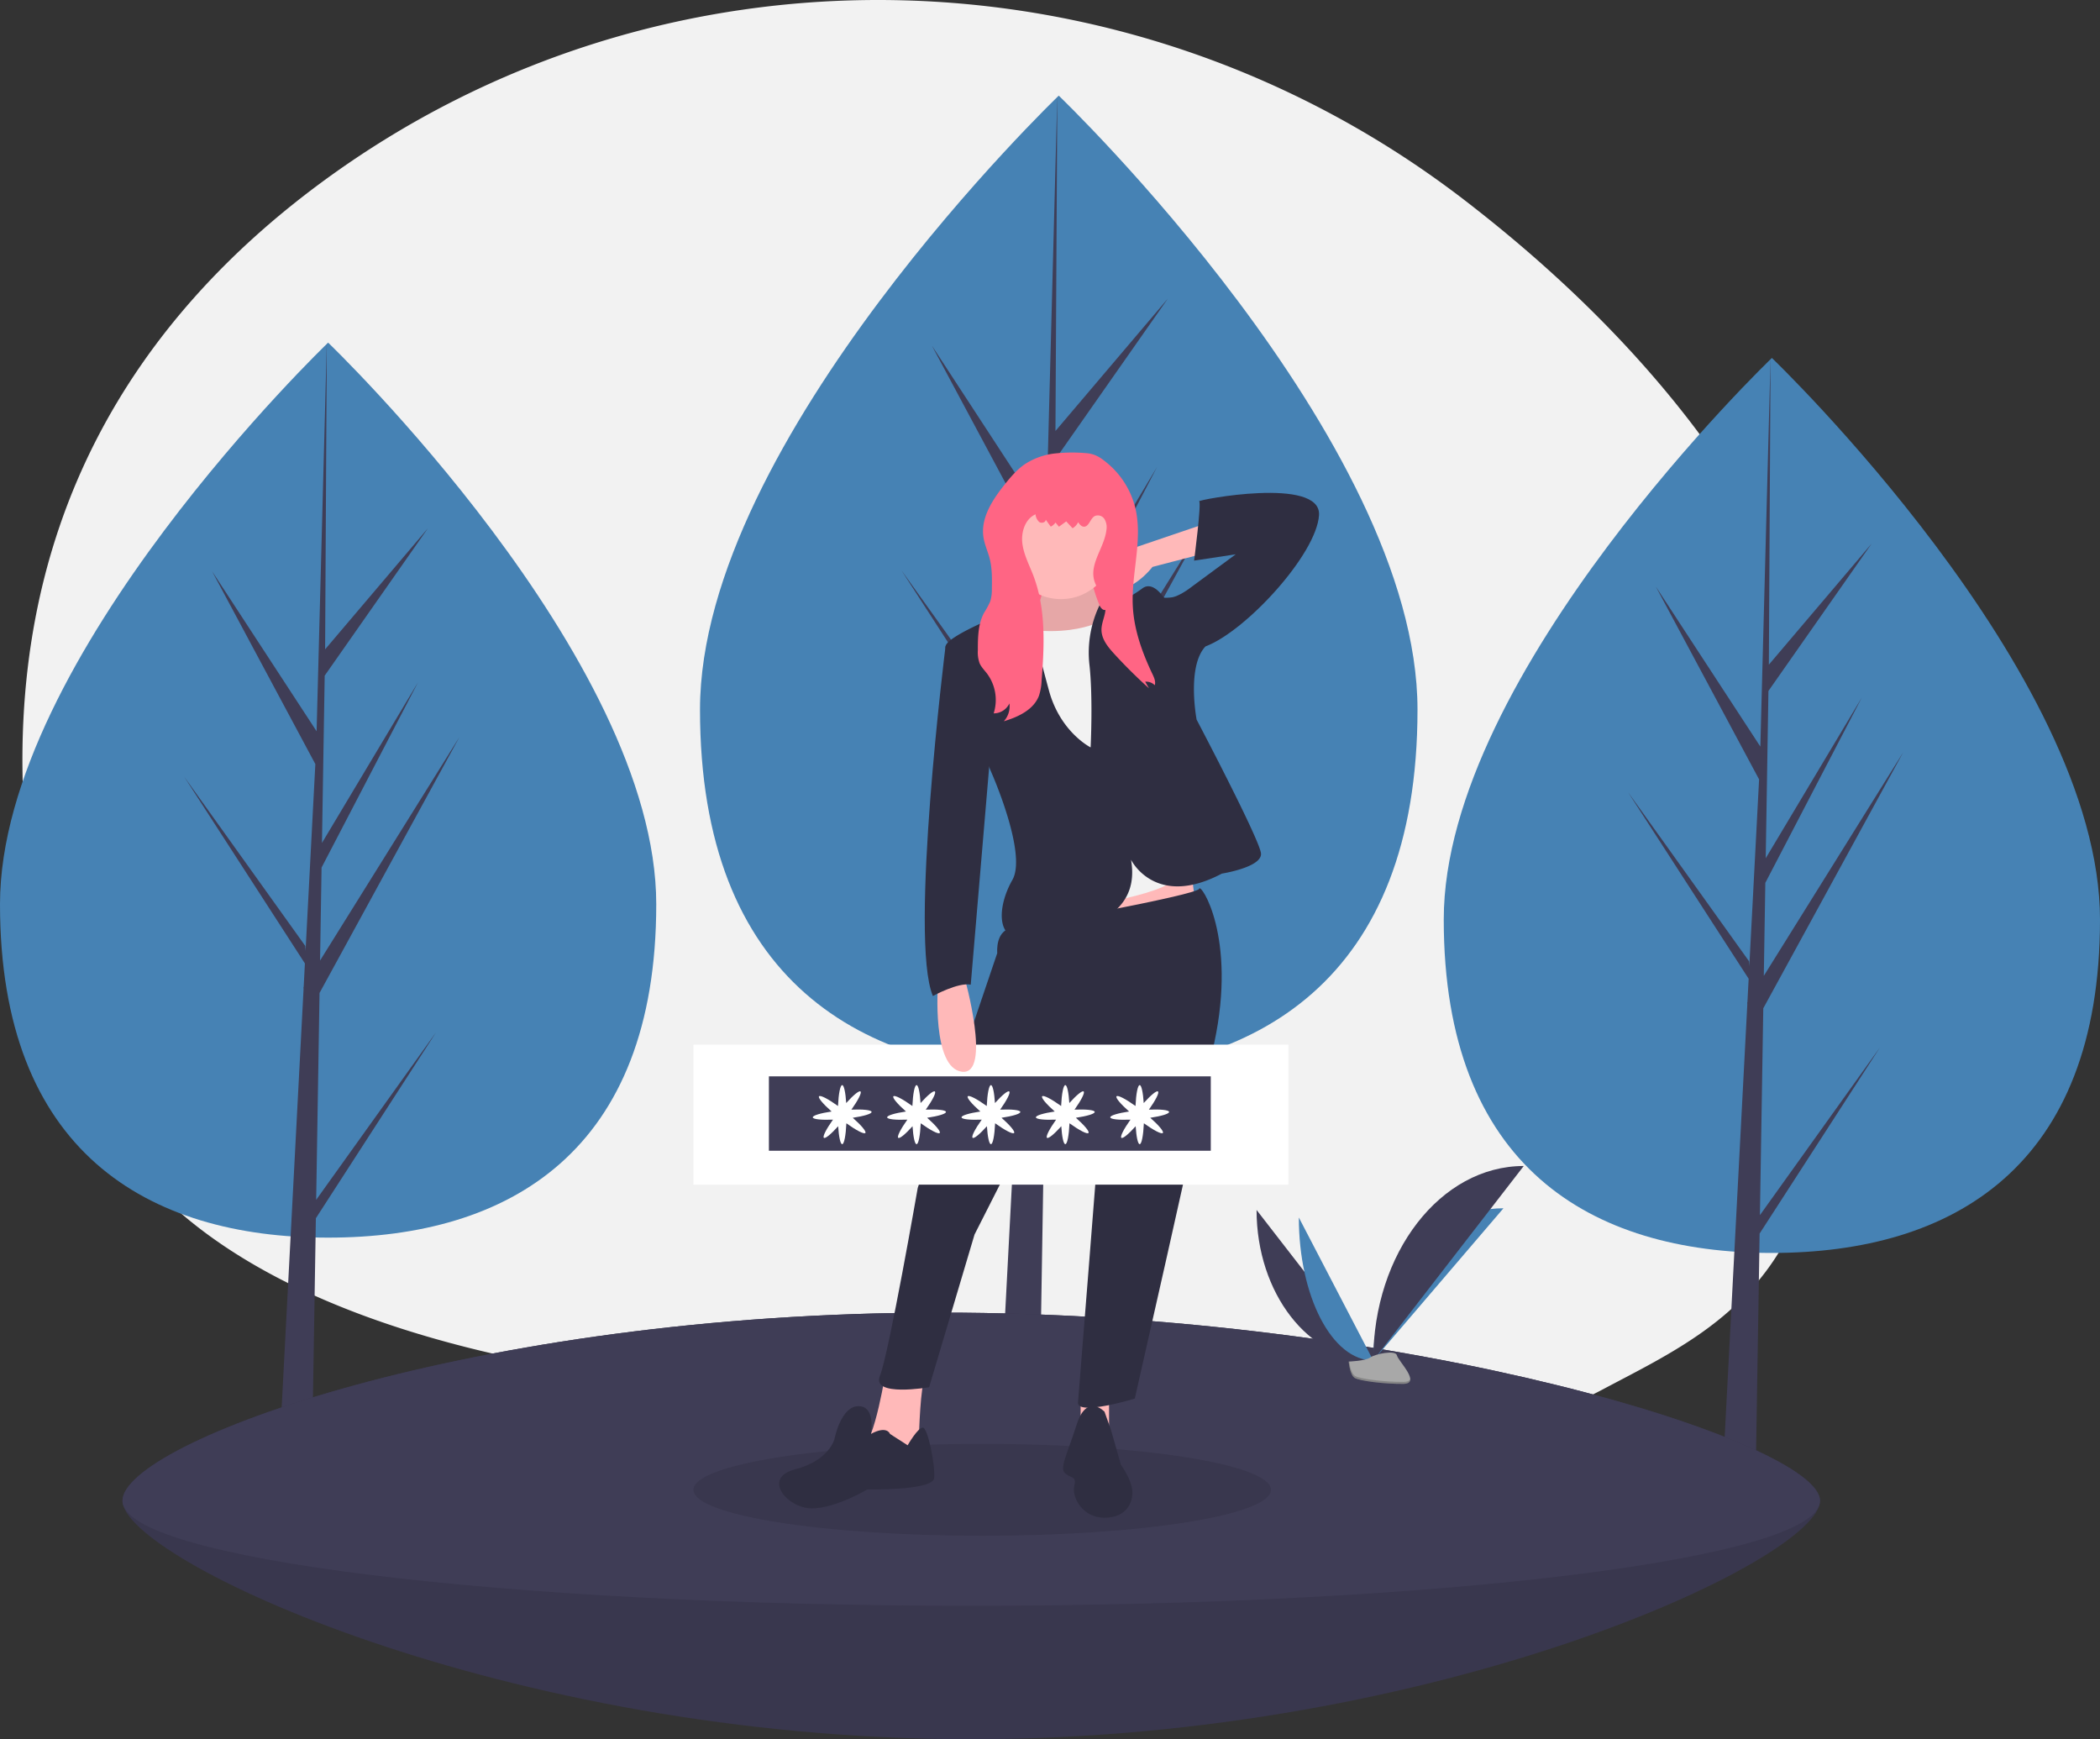 <svg id="f7dcc58f-beb5-4050-9d04-9a029c12a87b" data-name="Layer 1" xmlns="http://www.w3.org/2000/svg" width="960" height="794.981" viewBox="0 0 960 794.981"><rect x="0" y="0" width="960" height="794.981" fill="#333333" stroke="none"/><title>my password</title><path d="M968.81,506.952c-5.27,45.15-16.22,81.4-31.25,110.31-20,38.52-54.21,54.04-84.77,70.28a193.277,193.277,0,0,1-27.46,11.94c-55.61,19.3-117.85,14.18-166.74,3.99a657.297,657.297,0,0,0-104.09-13.16q-14.97-.675-29.97-.67c-15.42.02-293.07,5.29-360.67-131.57-16.69-33.76-28.13-75-32.24-125.27-11.63-142.12,52.29-235.46,134.74-296.47,155.97-115.41,369.76-110.57,523.43,7.88C892.15,223.112,987.99,342.522,968.81,506.952Z" transform="translate(-120 -52.509)" fill="#f2f2f2"/><path d="M420,465.807c0,112.967-67.157,152.411-150,152.411s-150-39.444-150-152.411S270,209.127,270,209.127,420,352.839,420,465.807Z" transform="translate(-120 -52.509)" fill="#4682b4"/><polygon points="144.536 548.428 146.072 453.884 210.006 336.921 146.313 439.053 147.003 396.543 191.066 311.921 147.186 385.293 147.186 385.293 148.428 308.836 195.612 241.466 148.623 296.813 149.399 156.618 144.522 342.211 144.923 334.555 96.951 261.126 144.154 349.252 139.684 434.642 139.551 432.375 84.248 355.102 139.383 440.382 138.824 451.061 138.724 451.221 138.77 452.098 127.43 668.739 142.581 668.739 144.399 556.84 199.399 471.769 144.536 548.428" fill="#3f3d56"/><path d="M1080,472.807c0,112.967-67.157,152.411-150,152.411s-150-39.444-150-152.411S930,216.127,930,216.127,1080,359.839,1080,472.807Z" transform="translate(-120 -52.509)" fill="#4682b4"/><polygon points="804.536 555.428 806.072 460.884 870.006 343.921 806.313 446.053 807.003 403.543 851.066 318.921 807.186 392.293 807.186 392.293 808.428 315.836 855.612 248.466 808.623 303.813 809.399 163.618 804.522 349.211 804.923 341.555 756.951 268.126 804.154 356.252 799.684 441.642 799.551 439.375 744.248 362.102 799.383 447.382 798.824 458.061 798.724 458.221 798.77 459.098 787.43 675.739 802.581 675.739 804.399 563.84 859.399 478.769 804.536 555.428" fill="#3f3d56"/><path d="M768,376.864c0,123.511-73.425,166.636-164,166.636S440,500.375,440,376.864,604,96.228,604,96.228,768,253.353,768,376.864Z" transform="translate(-120 -52.509)" fill="#4682b4"/><polygon points="478.026 472.098 479.705 368.73 549.606 240.85 479.969 352.515 480.724 306.037 528.899 213.517 480.923 293.737 480.923 293.737 482.281 210.144 533.869 136.486 482.495 196.999 483.343 43.719 478.011 246.634 478.449 238.263 426 157.981 477.608 254.332 472.721 347.692 472.576 345.213 412.111 260.729 472.393 353.968 471.781 365.643 471.672 365.819 471.722 366.777 459.323 603.638 475.889 603.638 477.876 481.295 538.01 388.284 478.026 472.098" fill="#3f3d56"/><path d="M952,738.491c0,26.51-173.714,109-388,109s-388-82.49-388-109,159.714-86,374-86S952,711.981,952,738.491Z" transform="translate(-120 -52.509)" fill="#3f3d56"/><path d="M952,738.491c0,26.51-173.714,109-388,109s-388-82.49-388-109,159.714-86,374-86S952,711.981,952,738.491Z" transform="translate(-120 -52.509)" opacity="0.1"/><path d="M952,738.491c0,26.51-173.714,48-388,48s-388-21.49-388-48,159.714-86,374-86S952,711.981,952,738.491Z" transform="translate(-120 -52.509)" fill="#3f3d56"/><path d="M694.429,605.571c0,38.029,23.857,68.802,53.341,68.802" transform="translate(-120 -52.509)" fill="#3f3d56"/><path d="M747.769,674.373c0-38.456,26.623-69.575,59.525-69.575" transform="translate(-120 -52.509)" fill="#4682b4"/><path d="M713.755,609.019c0,36.124,15.213,65.354,34.014,65.354" transform="translate(-120 -52.509)" fill="#4682b4"/><path d="M747.769,674.373c0-49.139,30.773-88.901,68.802-88.901" transform="translate(-120 -52.509)" fill="#3f3d56"/><path d="M736.548,674.858s7.565-.233,9.844-1.856,11.636-3.562,12.202-.958,11.368,12.949,2.828,13.018-19.844-1.33-22.119-2.716S736.548,674.858,736.548,674.858Z" transform="translate(-120 -52.509)" fill="#a8a8a8"/><path d="M761.574,684.155c-8.54.069-19.844-1.33-22.119-2.716-1.733-1.056-2.423-4.843-2.654-6.59-.16.007-.253.01-.253.01s.479,6.101,2.755,7.487,13.579,2.785,22.119,2.716c2.465-.02,3.317-.897,3.27-2.196C764.349,683.65,763.409,684.14,761.574,684.155Z" transform="translate(-120 -52.509)" opacity="0.2"/><ellipse cx="449" cy="680.981" rx="132" ry="21" opacity="0.1"/><rect x="494" y="633.981" width="13" height="30" fill="#ffb9b9"/><rect x="458" y="228.981" width="50" height="90" fill="#ff6584"/><polygon points="544.721 399.312 546.451 413.157 500.88 427.001 495.111 401.62 544.721 399.312" fill="#ffb9b9"/><path d="M597.229,318.569s-1.154,10.383-3.461,10.383-10.383,4.038-10.383,4.038l-2.307,10.96,16.152,9.807,26.535-2.884,7.499-11.537-7.499-7.499s-6.345-13.844-4.038-16.729S597.229,318.569,597.229,318.569Z" transform="translate(-120 -52.509)" fill="#ffb9b9"/><path d="M597.229,318.569s-1.154,10.383-3.461,10.383-10.383,4.038-10.383,4.038l-2.307,10.96,16.152,9.807,26.535-2.884,7.499-11.537-7.499-7.499s-6.345-13.844-4.038-16.729S597.229,318.569,597.229,318.569Z" transform="translate(-120 -52.509)" opacity="0.1"/><path d="M525.122,677.948s-5.192,34.611-11.537,36.919,24.228,6.345,24.228,6.345l2.307-12.691s.577-23.074,2.884-26.535S525.122,677.948,525.122,677.948Z" transform="translate(-120 -52.509)" fill="#ffb9b9"/><path d="M583.961,476.627s83.644-14.998,84.221-17.882,17.306,21.92,6.922,70.376S638.762,691.793,638.762,691.793s-26.535,8.076-25.958,1.731,9.23-116.524,9.23-116.524L616.265,530.274l-9.807,5.769L565.502,616.802,544.735,686.601s-26.535,4.615-22.497-5.192,17.306-85.951,17.306-85.951l36.342-107.295S574.731,476.627,583.961,476.627Z" transform="translate(-120 -52.509)" fill="#2f2e41"/><circle cx="485.016" cy="249.619" r="24.228" fill="#ffb9b9"/><path d="M630.109,332.413s-11.537,10.96-38.649,8.076,7.499,61.723,7.499,61.723L609.919,467.397s48.456-5.769,50.186-16.729S630.109,332.413,630.109,332.413Z" transform="translate(-120 -52.509)" fill="#f2f2f2"/><path d="M618.572,394.137s-13.844-6.922-19.036-25.958-9.807-38.649-12.691-38.072c-2.435.487-25.021,9.199-32.341,15.024-1.35,1.074-2.18,2.05-2.27,2.858-.577,5.192,20.767,57.108,20.767,57.108s16.729,37.495,9.807,49.609-7.499,27.689,5.192,26.535,54.801-3.461,49.033-35.765c0,0,10.96,22.497,41.533,6.345,0,0,18.459-2.884,17.882-9.23S667.028,381.446,667.028,381.446s-4.615-24.228,4.038-33.458l-19.613-23.074s-4.615-6.922-9.23-3.461-14.998,9.23-16.729,9.807-2.868-2.073-2.868-2.073a50.154,50.154,0,0,0-4.631,26.878C619.726,371.062,618.572,394.137,618.572,394.137Z" transform="translate(-120 -52.509)" fill="#2f2e41"/><path d="M526.853,707.945s-1.288-4.038-8.72,0c0,0,2.375-12.691-5.701-12.691S501.471,710.252,501.471,710.252s-2.307,9.807-17.882,13.844-3.461,17.882,7.499,17.882,25.382-8.653,25.382-8.653,29.996.577,30.573-5.192-2.884-23.074-5.192-23.074-6.922,8.076-6.922,8.076Z" transform="translate(-120 -52.509)" fill="#2f2e41"/><path d="M624.918,697.793s-8.076-8.653-12.691,5.769-8.076,20.19-5.192,22.497,5.192,1.154,4.038,5.769,3.461,14.421,13.844,14.421,13.268-7.499,12.691-12.691-5.192-11.537-5.192-11.537l-4.615-16.152Z" transform="translate(-120 -52.509)" fill="#2f2e41"/><path d="M670.489,292.033l-30.573,10.383s-27.689,16.152-15.575,19.613,22.497-10.383,22.497-10.383l26.535-6.922Z" transform="translate(-120 -52.509)" fill="#ffb9b9"/><path d="M588.532,264.663c-3.63,2.487-6.52,5.893-9.267,9.329-5.583,6.983-11.052,15.323-9.677,24.157.522,3.355,2.014,6.478,2.853,9.768,1.133,4.44,1.058,9.087.977,13.669a18.459,18.459,0,0,1-.715,5.764,37.991,37.991,0,0,1-2.842,5.254c-2.778,5.175-2.846,11.323-2.849,17.197a14.666,14.666,0,0,0,.791,5.832c.759,1.766,2.171,3.151,3.342,4.675a20.165,20.165,0,0,1,3.108,18.269,7.914,7.914,0,0,0,7.19-4.534,10.024,10.024,0,0,1-2.563,8.152c6.603-1.962,13.682-5.271,16.092-11.724a24.847,24.847,0,0,0,1.185-6.776c1.282-16.188,2.014-32.981-3.791-48.146-1.857-4.852-4.385-9.548-5.008-14.706s1.281-11.118,6.019-13.248a5.464,5.464,0,0,0,1.65,3.476c1.055.783,3.005.292,3.024-1.022l2.289,3.187a5.592,5.592,0,0,0,2.174-1.896l1.569,1.921,3.337-2.428,2.898,3.125a6.166,6.166,0,0,0,2.544-2.769c.623.931,1.394,1.955,2.51,2.056,2.43.22,2.932-3.637,5.055-4.84a3.583,3.583,0,0,1,4.472,1.355,7.299,7.299,0,0,1,.9,4.943c-.879,7.932-7.647,15.17-5.64,22.894,1.128,4.343,4.929,7.826,5.215,12.305.229,3.579-1.875,6.965-1.843,10.551.038,4.203,2.941,7.772,5.776,10.875q7.568,8.284,15.931,15.792l-1.722-3.013a5.592,5.592,0,0,1,4.386,1.613c.495-1.732-.326-3.537-1.1-5.163-4.638-9.739-8.382-20.108-8.941-30.88-.777-14.973,4.606-30.18,1.194-44.78a38.655,38.655,0,0,0-13.029-20.828c-3.156-2.598-5.548-4.154-9.635-4.44a72.721,72.721,0,0,0-13.725.108A31.418,31.418,0,0,0,588.532,264.663Z" transform="translate(-120 -52.509)" fill="#ff6584"/><path d="M646.838,325.491s6.345.577,9.23,0,6.922-3.461,6.922-3.461l21.92-16.152-19.036,2.884s3.461-26.535,2.307-27.112,55.955-11.537,54.801,6.345-33.458,53.071-51.917,59.993L658.952,349.719Z" transform="translate(-120 -52.509)" fill="#2f2e41"/><rect x="317" y="477.491" width="272" height="64" fill="#fff"/><rect x="351.5" y="491.991" width="202" height="34" fill="#3f3d56"/><path d="M518.442,560.754c-.081-.872-3.937-1.26-9.228-1.042,3.066-4.317,4.842-7.762,4.155-8.305-.648-.512-3.3,1.701-6.529,5.296C506.535,551.881,505.826,548.5,505,548.5c-.901,0-1.662,4.023-1.913,9.551-4.493-3.231-8.122-5.128-8.68-4.421-.533.675,1.895,3.526,5.756,6.936-5.095.756-8.685,1.823-8.605,2.679.081.872,3.937,1.26,9.228,1.042-3.066,4.317-4.842,7.762-4.155,8.305.648.512,3.3-1.701,6.529-5.296C503.465,572.119,504.174,575.5,505,575.5c.901,0,1.662-4.023,1.913-9.551,4.493,3.231,8.122,5.128,8.68,4.421.533-.675-1.895-3.526-5.756-6.936C514.932,562.677,518.522,561.61,518.442,560.754Z" transform="translate(-120 -52.509)" fill="#fff"/><path d="M552.442,560.754c-.081-.872-3.937-1.26-9.228-1.042,3.066-4.317,4.842-7.762,4.155-8.305-.648-.512-3.3,1.701-6.529,5.296C540.535,551.881,539.826,548.5,539,548.5c-.901,0-1.662,4.023-1.913,9.551-4.493-3.231-8.122-5.128-8.68-4.421-.533.675,1.895,3.526,5.756,6.936-5.095.756-8.685,1.823-8.605,2.679.081.872,3.937,1.26,9.228,1.042-3.066,4.317-4.842,7.762-4.155,8.305.648.512,3.3-1.701,6.529-5.296C537.465,572.119,538.174,575.5,539,575.5c.901,0,1.662-4.023,1.913-9.551,4.493,3.231,8.122,5.128,8.68,4.421.533-.675-1.895-3.526-5.756-6.936C548.932,562.677,552.522,561.61,552.442,560.754Z" transform="translate(-120 -52.509)" fill="#fff"/><path d="M586.442,560.754c-.081-.872-3.937-1.26-9.228-1.042,3.066-4.317,4.842-7.762,4.155-8.305-.648-.512-3.3,1.701-6.529,5.296C574.535,551.881,573.826,548.5,573,548.5c-.901,0-1.662,4.023-1.913,9.551-4.493-3.231-8.122-5.128-8.68-4.421-.533.675,1.895,3.526,5.756,6.936-5.095.756-8.685,1.823-8.605,2.679.081.872,3.937,1.26,9.228,1.042-3.066,4.317-4.842,7.762-4.155,8.305.648.512,3.3-1.701,6.529-5.296C571.465,572.119,572.174,575.5,573,575.5c.901,0,1.662-4.023,1.913-9.551,4.493,3.231,8.122,5.128,8.68,4.421.533-.675-1.895-3.526-5.756-6.936C582.932,562.677,586.522,561.61,586.442,560.754Z" transform="translate(-120 -52.509)" fill="#fff"/><path d="M620.442,560.754c-.081-.872-3.937-1.26-9.228-1.042,3.066-4.317,4.842-7.762,4.155-8.305-.648-.512-3.3,1.701-6.529,5.296C608.535,551.881,607.826,548.5,607,548.5c-.901,0-1.662,4.023-1.913,9.551-4.493-3.231-8.122-5.128-8.68-4.421-.533.675,1.895,3.526,5.756,6.936-5.095.756-8.685,1.823-8.605,2.679.081.872,3.937,1.26,9.228,1.042-3.066,4.317-4.842,7.762-4.155,8.305.648.512,3.3-1.701,6.529-5.296C605.465,572.119,606.174,575.5,607,575.5c.901,0,1.662-4.023,1.913-9.551,4.493,3.231,8.122,5.128,8.68,4.421.533-.675-1.895-3.526-5.756-6.936C616.932,562.677,620.522,561.61,620.442,560.754Z" transform="translate(-120 -52.509)" fill="#fff"/><path d="M654.442,560.754c-.081-.872-3.937-1.26-9.228-1.042,3.066-4.317,4.842-7.762,4.155-8.305-.648-.512-3.3,1.701-6.529,5.296C642.535,551.881,641.826,548.5,641,548.5c-.901,0-1.662,4.023-1.913,9.551-4.493-3.231-8.122-5.128-8.68-4.421-.533.675,1.895,3.526,5.756,6.936-5.095.756-8.685,1.823-8.605,2.679.081.872,3.937,1.26,9.228,1.042-3.066,4.317-4.842,7.762-4.155,8.305.648.512,3.3-1.701,6.529-5.296C639.465,572.119,640.174,575.5,641,575.5c.901,0,1.662-4.023,1.913-9.551,4.493,3.231,8.122,5.128,8.68,4.421.533-.675-1.895-3.526-5.756-6.936C650.932,562.677,654.522,561.61,654.442,560.754Z" transform="translate(-120 -52.509)" fill="#fff"/><path d="M548.773,502.585s-2.884,38.072,10.96,39.803,1.154-43.264,1.154-43.264Z" transform="translate(-120 -52.509)" fill="#ffb9b9"/><path d="M556.272,346.835l-4.038,1.154s-16.729,133.83-5.769,159.788c0,0,11.537-6.345,17.306-5.192l9.23-109.025Z" transform="translate(-120 -52.509)" fill="#2f2e41"/></svg>
